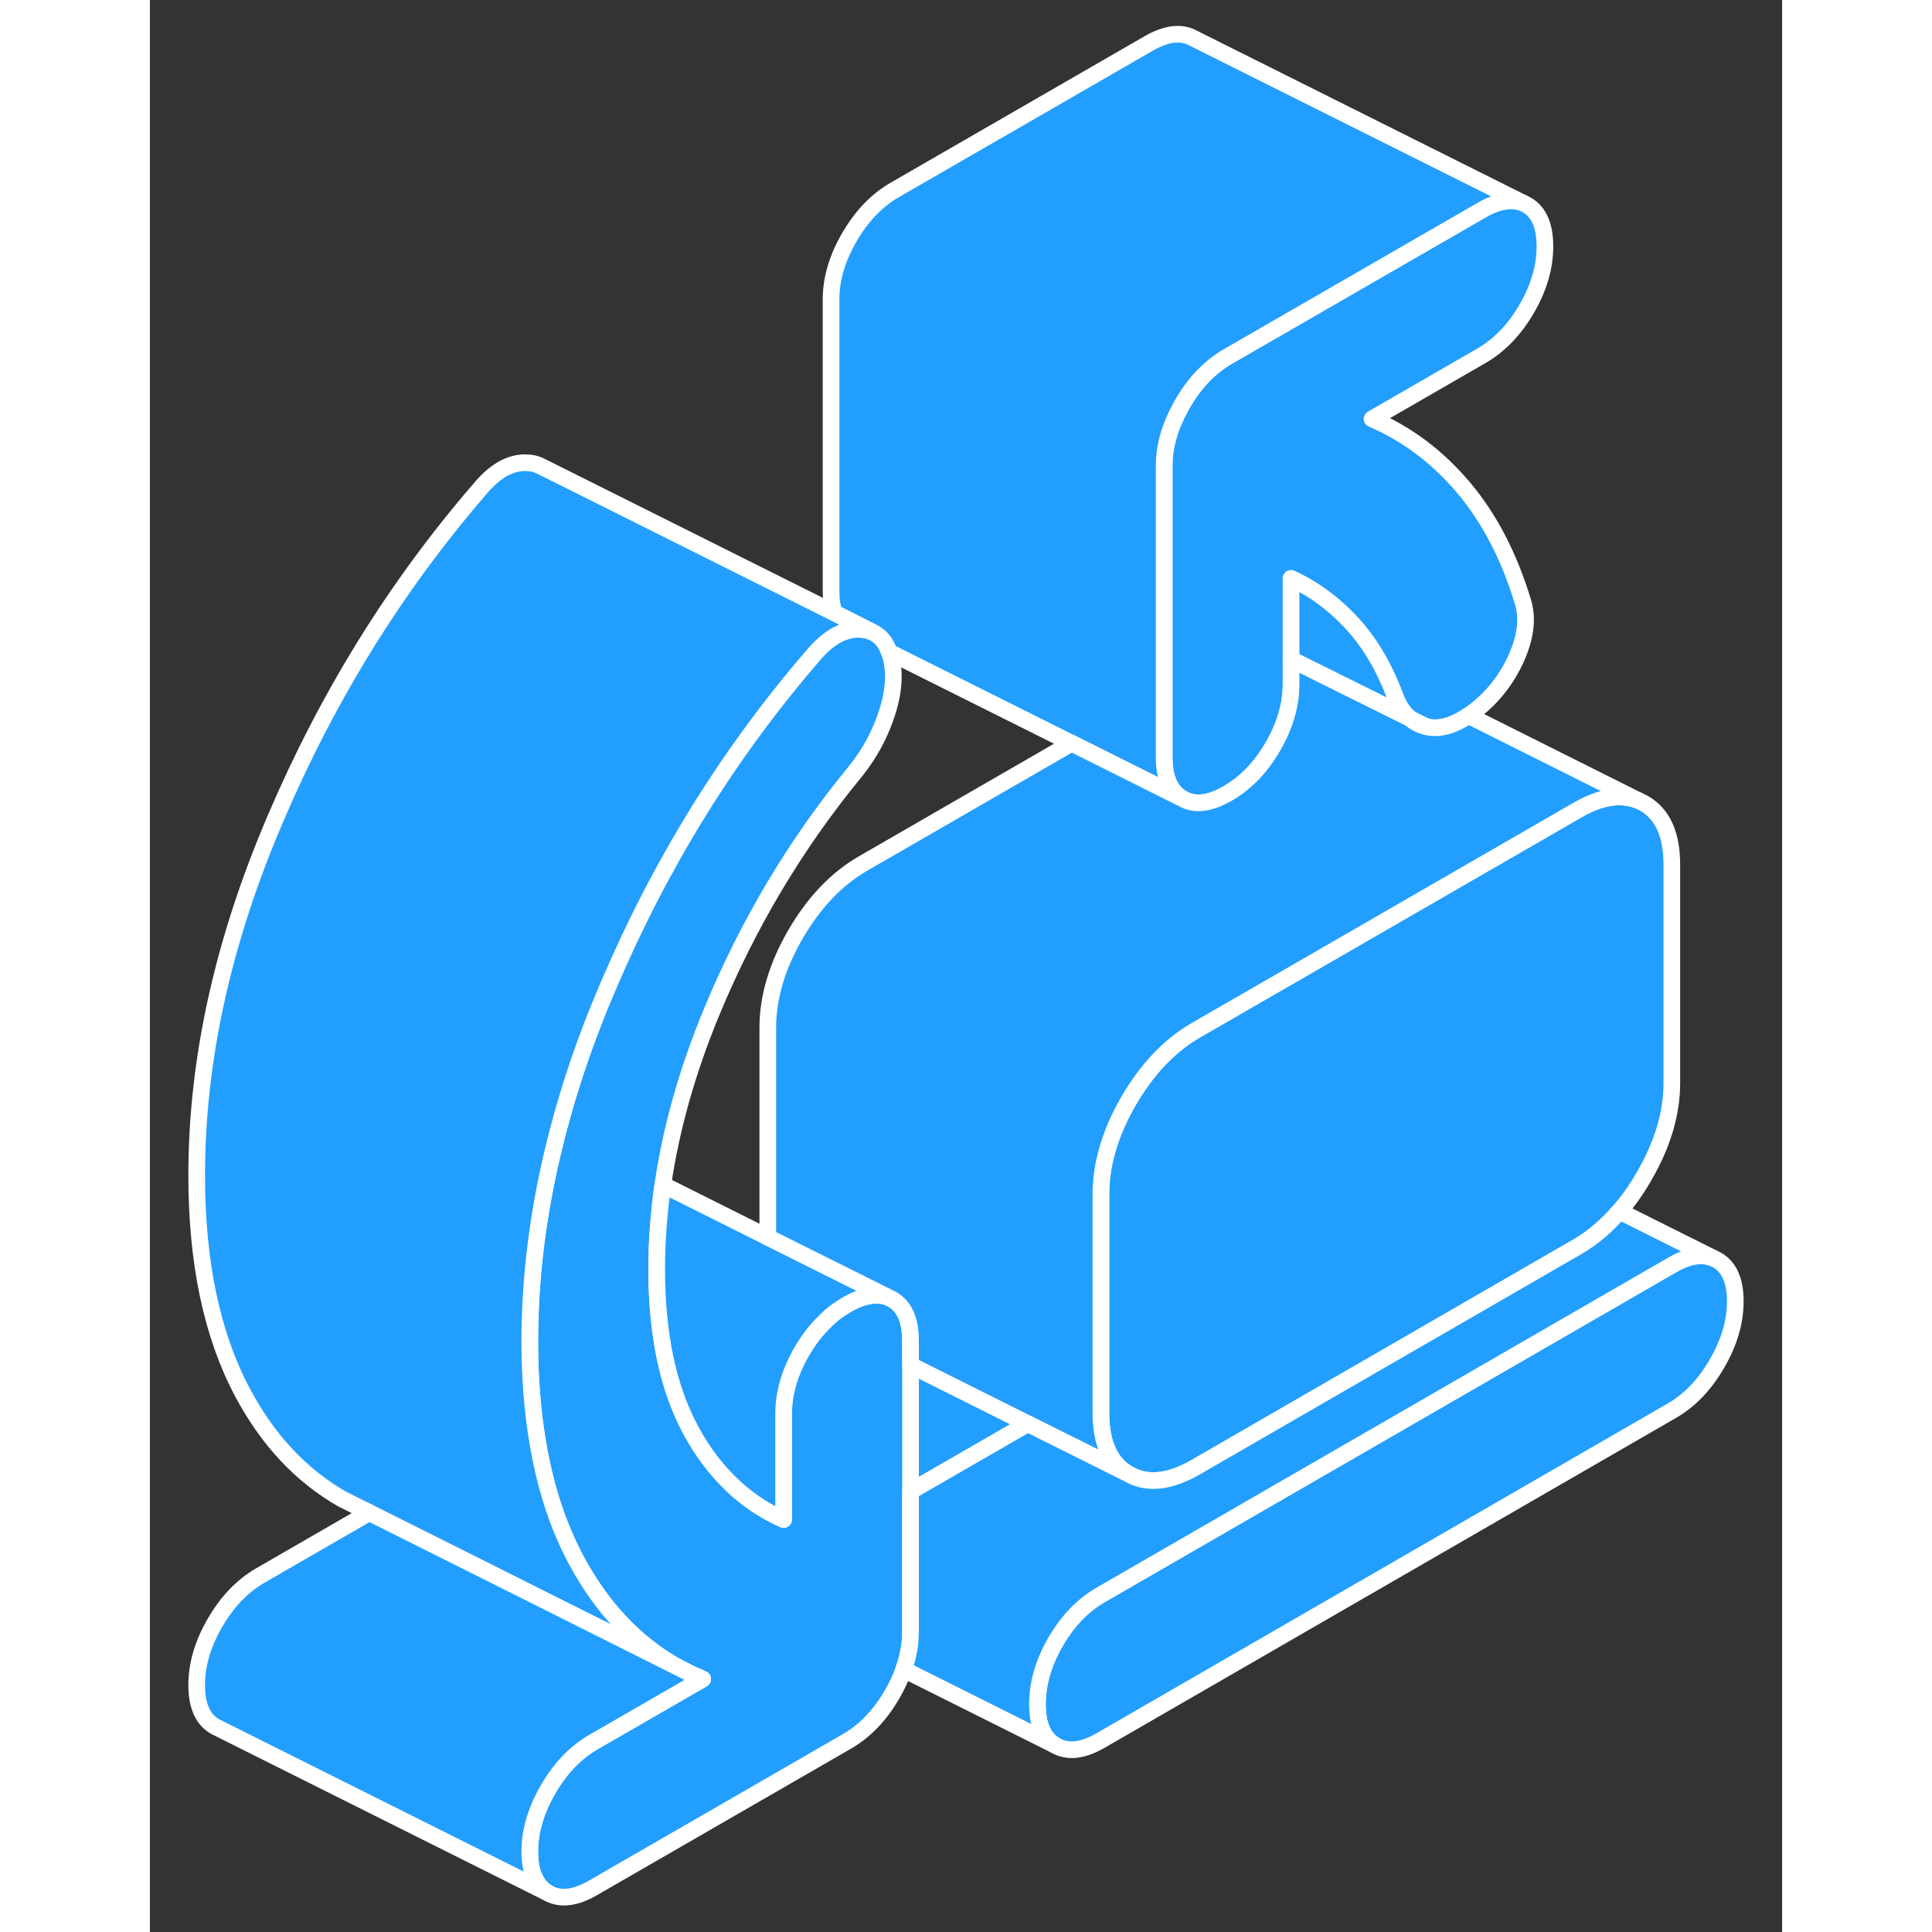 <svg width="48" height="48" viewBox="0 0 98 116" fill="#229EFF" xmlns="http://www.w3.org/2000/svg" stroke-width="1px" stroke-linecap="round" stroke-linejoin="round"><rect x="0" y="0" width="98" height="116" fill="#333333" stroke="none"/><path d="M75.679 43.152C75.959 43.392 76.289 43.552 76.669 43.642L75.679 43.152Z" stroke="white" stroke-linejoin="round"/><path d="M95.189 78.132C95.189 79.372 94.819 80.622 94.089 81.872C93.359 83.132 92.459 84.082 91.379 84.702L57.099 104.492C56.019 105.122 55.109 105.222 54.379 104.802C53.649 104.392 53.289 103.562 53.289 102.322C53.289 101.082 53.649 99.832 54.379 98.572C55.109 97.312 56.019 96.372 57.099 95.752L91.379 75.962C92.349 75.392 93.179 75.262 93.869 75.542L94.089 75.652C94.819 76.062 95.189 76.892 95.189 78.132Z" stroke="white" stroke-linejoin="round"/><path d="M79.949 21.362L73.379 25.152C75.479 26.052 77.299 27.422 78.859 29.262C80.409 31.092 81.599 33.372 82.429 36.102C82.739 37.082 82.619 38.212 82.049 39.492C81.479 40.772 80.649 41.832 79.569 42.672C79.439 42.772 79.299 42.872 79.169 42.962C78.249 43.582 77.409 43.812 76.669 43.642L75.679 43.152L75.649 43.132C75.299 42.852 75.019 42.442 74.809 41.922C74.619 41.412 74.419 40.942 74.199 40.482C73.659 39.342 73.009 38.352 72.239 37.502C71.159 36.312 69.919 35.382 68.519 34.732V41.072C68.519 42.312 68.159 43.562 67.429 44.822C66.699 46.082 65.789 47.022 64.709 47.642C63.629 48.262 62.729 48.372 61.999 47.952C61.269 47.532 60.899 46.712 60.899 45.472V27.982C60.899 26.822 61.219 25.662 61.869 24.482C61.909 24.402 61.949 24.322 61.999 24.242C62.729 22.982 63.629 22.042 64.709 21.412L79.949 12.622C80.919 12.052 81.759 11.922 82.449 12.192L82.669 12.302C83.399 12.722 83.759 13.552 83.759 14.792C83.759 16.032 83.399 17.272 82.669 18.532C81.939 19.792 81.029 20.732 79.949 21.362Z" stroke="white" stroke-linejoin="round"/><path d="M45.669 81.962V89.542L52.709 85.482L45.669 81.962Z" stroke="white" stroke-linejoin="round"/><path d="M91.379 51.912V65.032C91.379 66.852 90.819 68.722 89.709 70.632C89.259 71.412 88.769 72.112 88.229 72.722C87.459 73.622 86.609 74.342 85.669 74.882L62.809 88.082C61.219 89.002 59.869 89.142 58.759 88.502C57.649 87.872 57.099 86.642 57.099 84.822V71.712C57.099 71.052 57.169 70.382 57.319 69.702C57.579 68.522 58.049 67.322 58.759 66.102C59.869 64.192 61.219 62.772 62.809 61.852L71.149 57.042L85.669 48.662C87.089 47.832 88.319 47.642 89.359 48.062L89.709 48.232C90.819 48.872 91.379 50.092 91.379 51.912Z" stroke="white" stroke-linejoin="round"/><path d="M45.669 80.492V97.982C45.669 98.732 45.529 99.482 45.259 100.242C45.089 100.732 44.859 101.222 44.569 101.722C43.839 102.982 42.939 103.922 41.859 104.552L26.619 113.342C25.539 113.972 24.639 114.072 23.909 113.662C23.179 113.242 22.809 112.412 22.809 111.172C22.809 109.932 23.179 108.692 23.909 107.432C24.639 106.172 25.539 105.232 26.619 104.602L33.189 100.812C32.809 100.652 32.439 100.482 32.079 100.292L31.659 100.082C29.139 98.672 27.119 96.522 25.569 93.622C25.229 92.982 24.919 92.302 24.639 91.602C23.419 88.522 22.809 84.842 22.809 80.572C22.809 76.302 23.369 72.252 24.489 67.972C25.239 65.072 26.249 62.142 27.529 59.172C30.669 51.812 34.749 45.232 39.759 39.422C40.449 38.582 41.159 38.062 41.879 37.872C42.089 37.812 42.309 37.782 42.519 37.782C42.849 37.782 43.149 37.842 43.399 37.962L43.539 38.032C43.539 38.032 43.609 38.072 43.639 38.102C43.969 38.312 44.219 38.662 44.389 39.142C44.389 39.142 44.419 39.212 44.429 39.242C44.749 40.232 44.699 41.382 44.289 42.712C43.869 44.042 43.219 45.262 42.329 46.352C38.779 50.672 35.909 55.482 33.719 60.782C32.259 64.312 31.289 67.762 30.799 71.132C30.559 72.832 30.429 74.522 30.429 76.182C30.429 80.112 31.109 83.342 32.479 85.872C33.029 86.892 33.659 87.792 34.379 88.572C35.429 89.722 36.649 90.612 38.049 91.232V84.892C38.049 83.652 38.409 82.402 39.139 81.142C39.539 80.452 39.989 79.862 40.499 79.372C40.709 79.152 40.939 78.952 41.169 78.772C41.389 78.612 41.619 78.462 41.859 78.322C42.389 78.022 42.869 77.842 43.309 77.792C43.689 77.732 44.029 77.772 44.349 77.902L44.569 78.012C45.299 78.432 45.669 79.252 45.669 80.492Z" stroke="white" stroke-linejoin="round"/><path d="M44.349 77.902C44.029 77.772 43.689 77.732 43.309 77.792C42.869 77.842 42.389 78.022 41.859 78.322C41.619 78.462 41.389 78.612 41.169 78.772C40.939 78.952 40.709 79.152 40.499 79.372C39.989 79.862 39.539 80.452 39.139 81.142C38.409 82.402 38.049 83.652 38.049 84.892V91.232C36.649 90.612 35.429 89.722 34.379 88.572C33.659 87.792 33.029 86.892 32.479 85.872C31.109 83.342 30.429 80.112 30.429 76.182C30.429 74.522 30.559 72.832 30.799 71.132L37.099 74.282L43.689 77.572L44.349 77.902Z" stroke="white" stroke-linejoin="round"/><path d="M82.448 12.192C81.758 11.922 80.918 12.052 79.948 12.622L64.708 21.412C63.628 22.042 62.728 22.982 61.998 24.242C61.948 24.322 61.908 24.402 61.868 24.482C61.218 25.662 60.898 26.822 60.898 27.982V45.472C60.898 46.712 61.268 47.532 61.998 47.952L55.338 44.622L44.388 39.152C44.218 38.662 43.968 38.312 43.638 38.102C43.608 38.072 43.568 38.052 43.538 38.032L43.398 37.962L41.098 36.802C40.958 36.432 40.898 35.992 40.898 35.472V17.982C40.898 16.742 41.268 15.502 41.998 14.242C42.728 12.982 43.628 12.042 44.708 11.412L59.948 2.622C61.028 1.992 61.938 1.892 62.668 2.302L82.448 12.192Z" stroke="white" stroke-linejoin="round"/><path d="M43.399 37.962C43.149 37.842 42.849 37.782 42.519 37.782C42.309 37.782 42.089 37.812 41.879 37.872C41.159 38.062 40.449 38.582 39.759 39.422C34.749 45.232 30.669 51.812 27.529 59.172C26.249 62.142 25.239 65.072 24.489 67.972C23.369 72.252 22.809 76.452 22.809 80.572C22.809 84.692 23.419 88.522 24.639 91.602C24.919 92.302 25.229 92.982 25.569 93.622C27.119 96.522 29.139 98.672 31.659 100.082L21.279 94.882L13.169 90.822H13.189C13.109 90.782 13.019 90.742 12.939 90.702L11.539 90.002C9.079 88.592 7.089 86.472 5.569 83.622C3.729 80.172 2.809 75.822 2.809 70.572C2.809 63.652 4.379 56.522 7.529 49.172C10.669 41.812 14.749 35.232 19.759 29.422C20.649 28.332 21.569 27.782 22.519 27.782C22.889 27.782 23.199 27.852 23.469 27.992L41.099 36.802L43.399 37.962Z" stroke="white" stroke-linejoin="round"/><path d="M13.168 90.822L12.938 90.702" stroke="white" stroke-linejoin="round"/><path d="M33.189 100.812L26.619 104.602C25.539 105.232 24.639 106.172 23.909 107.432C23.179 108.692 22.809 109.932 22.809 111.172C22.809 112.412 23.179 113.242 23.909 113.662L3.909 103.662C3.179 103.242 2.809 102.412 2.809 101.172C2.809 99.932 3.179 98.692 3.909 97.432C4.639 96.172 5.539 95.232 6.619 94.602L13.169 90.822L21.279 94.882L31.659 100.082L32.079 100.292C32.439 100.482 32.809 100.652 33.189 100.812Z" stroke="white" stroke-linejoin="round"/><path d="M75.649 43.131L71.319 40.981L68.519 39.591V34.731C69.919 35.381 71.159 36.311 72.239 37.501C73.008 38.351 73.659 39.341 74.198 40.471C74.418 40.941 74.618 41.411 74.808 41.921C75.019 42.441 75.299 42.851 75.649 43.131Z" stroke="white" stroke-linejoin="round"/><path d="M89.359 48.062C88.319 47.642 87.089 47.832 85.669 48.662L71.149 57.042L62.809 61.852C61.219 62.772 59.869 64.192 58.759 66.102C58.049 67.322 57.579 68.522 57.319 69.702C57.169 70.382 57.099 71.052 57.099 71.712V84.822C57.099 86.642 57.649 87.872 58.759 88.502L52.709 85.482L45.669 81.962V80.492C45.669 79.252 45.299 78.432 44.569 78.012L44.349 77.902L43.689 77.572L37.099 74.282V61.712C37.099 59.892 37.649 58.022 38.759 56.102C39.869 54.192 41.219 52.772 42.809 51.852L55.339 44.622L61.999 47.952C62.729 48.372 63.629 48.262 64.709 47.642C65.789 47.022 66.699 46.082 67.429 44.822C68.159 43.562 68.519 42.312 68.519 41.072V39.592L71.319 40.982L75.649 43.132L75.679 43.152C75.959 43.392 76.289 43.552 76.669 43.642C77.409 43.812 78.249 43.582 79.169 42.962L89.359 48.062Z" stroke="white" stroke-linejoin="round"/><path d="M93.869 75.542C93.179 75.262 92.349 75.392 91.379 75.962L57.099 95.752C56.019 96.372 55.109 97.312 54.379 98.572C53.649 99.832 53.289 101.082 53.289 102.322C53.289 103.562 53.649 104.392 54.379 104.802L45.259 100.242C45.529 99.482 45.669 98.732 45.669 97.982V89.542L52.709 85.482L58.759 88.502C59.869 89.142 61.219 89.002 62.809 88.082L85.669 74.882C86.609 74.342 87.459 73.622 88.229 72.722L93.869 75.542Z" stroke="white" stroke-linejoin="round"/></svg>